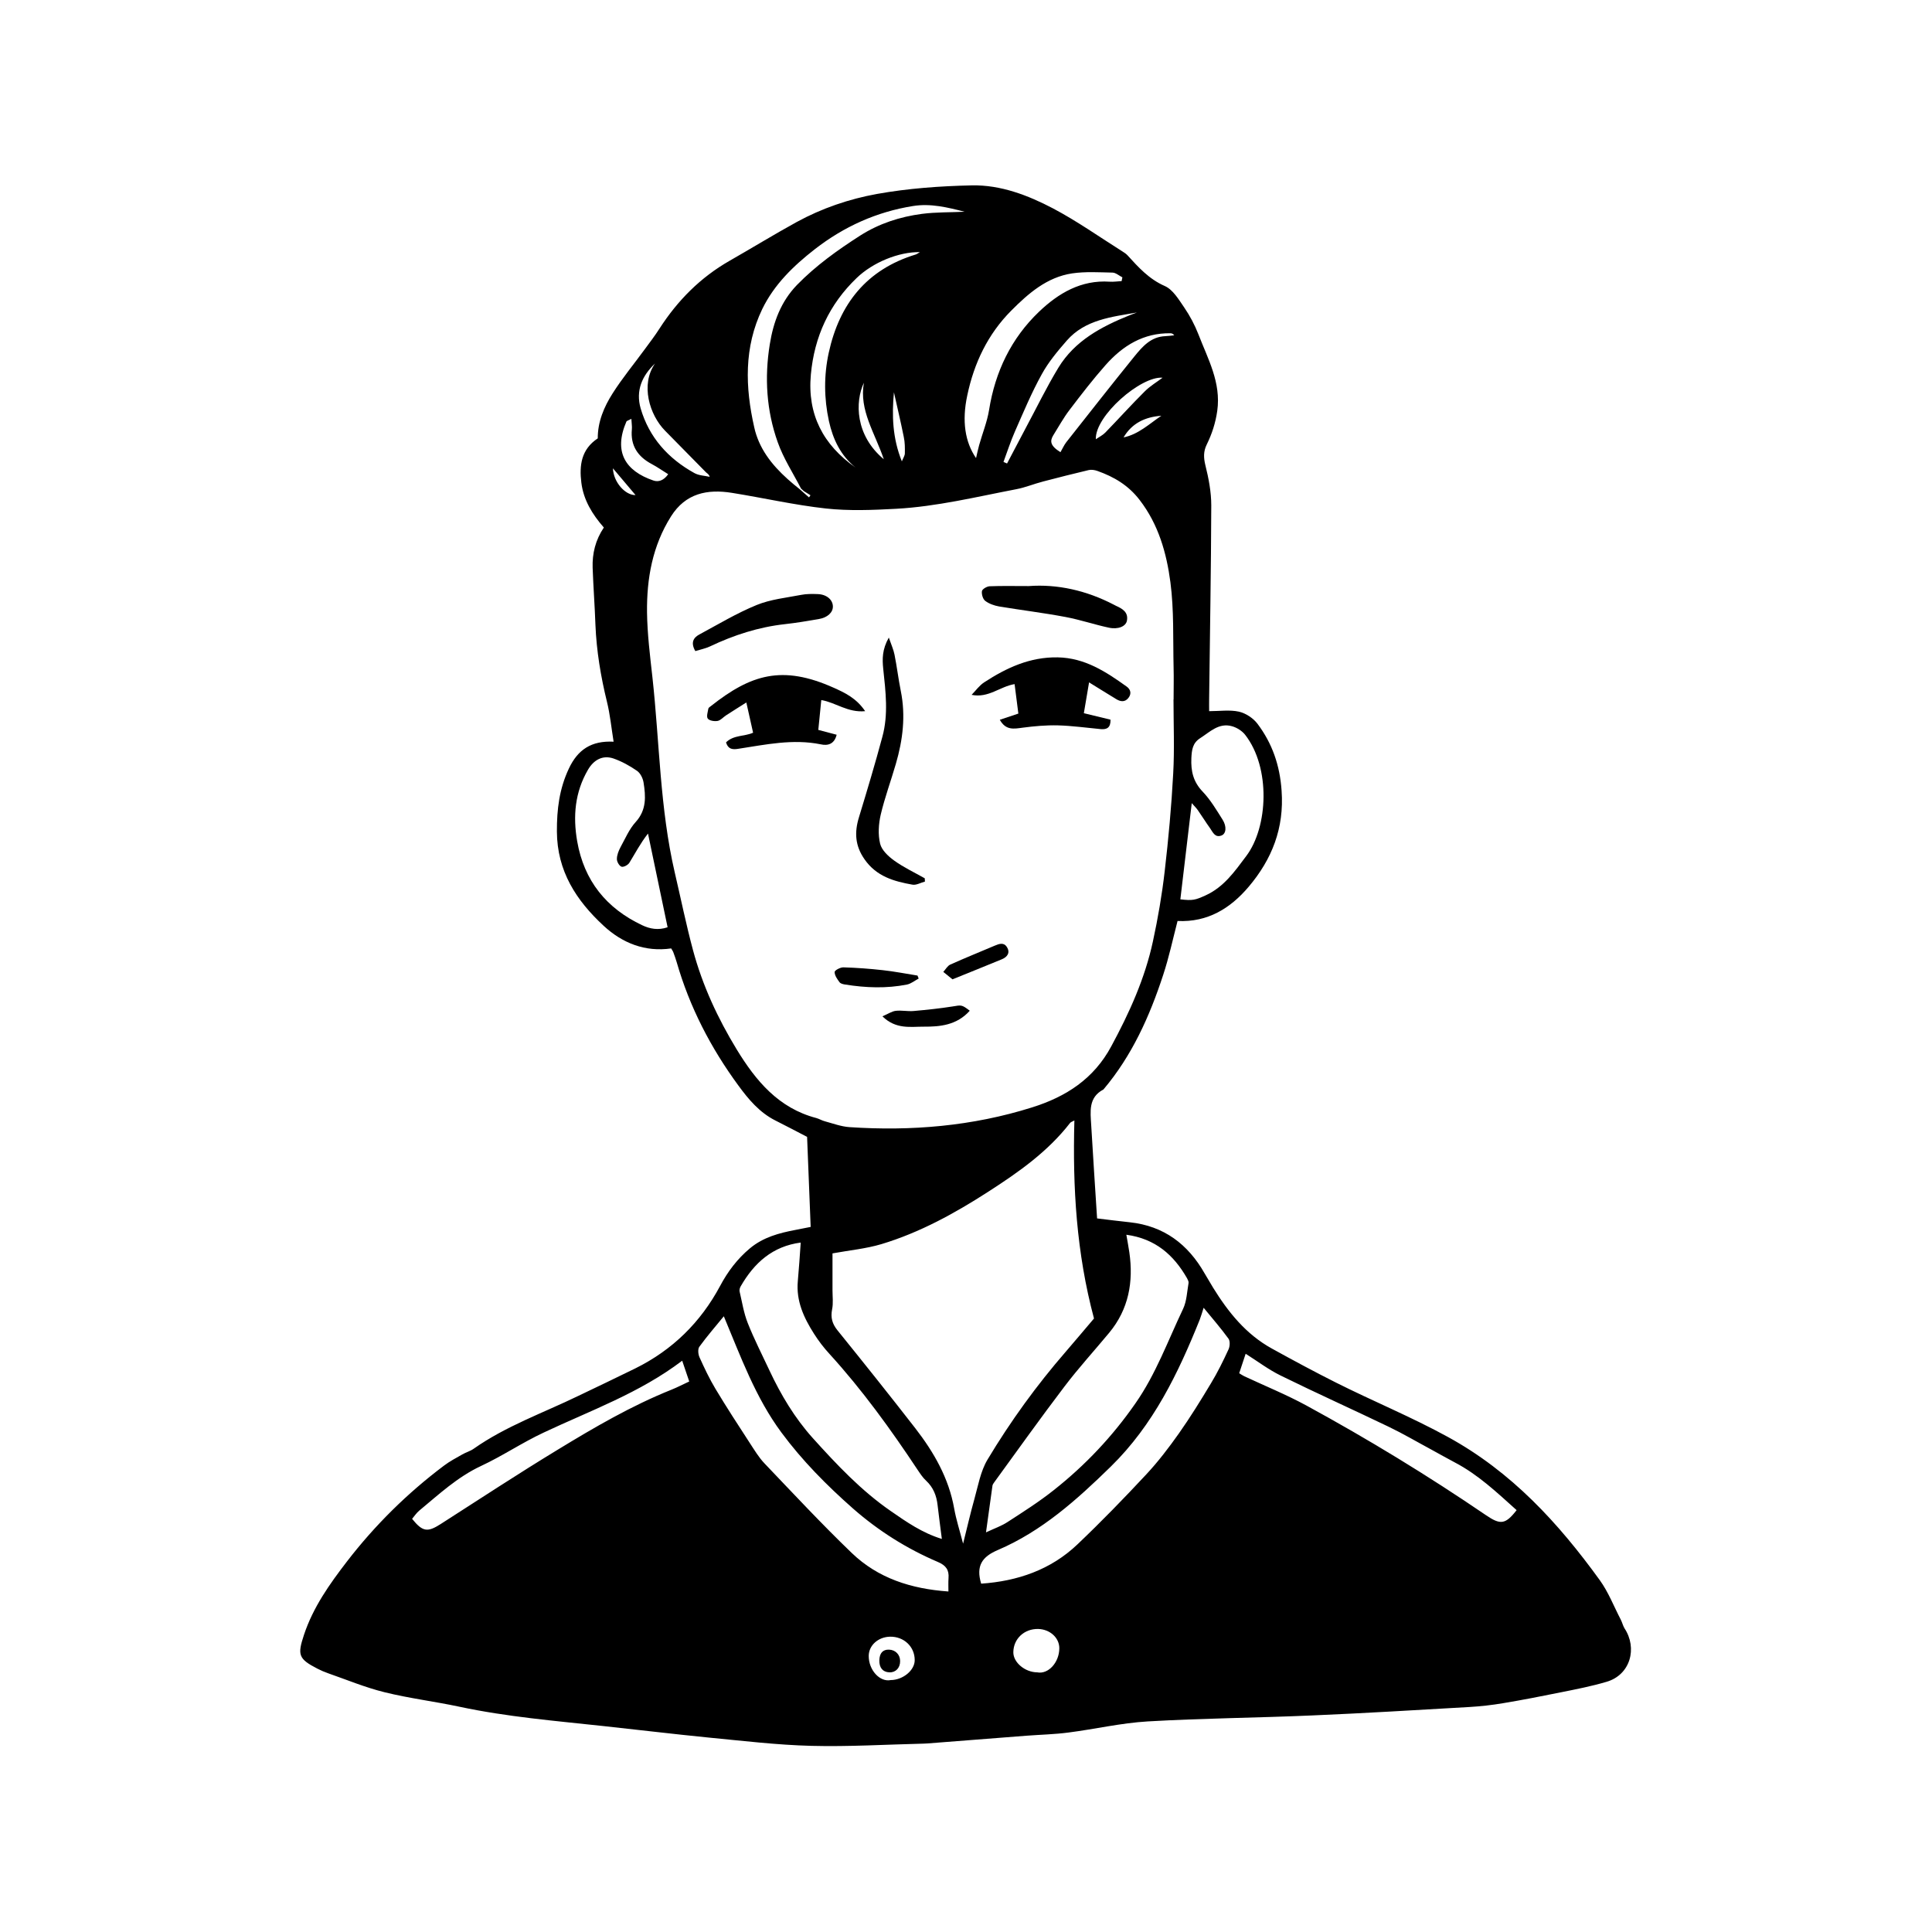 <?xml version="1.0" encoding="utf-8"?>
<!-- Generator: Adobe Illustrator 28.0.0, SVG Export Plug-In . SVG Version: 6.00 Build 0)  -->
<svg version="1.1" id="Layer_1" xmlns="http://www.w3.org/2000/svg" xmlns:xlink="http://www.w3.org/1999/xlink" x="0px" y="0px"
	 viewBox="0 0 200 200" style="enable-background:new 0 0 200 200;" xml:space="preserve">
<style type="text/css">
	.st0{fill:none;}
</style>
<g>
	<path class="st0" d="M82.98,50.84c0.03,0.03,0.07,0.06,0.1,0.09c0.22,0.19,0.44,0.38,0.65,0.57c-0.22-0.19-0.44-0.38-0.65-0.57
		C83.05,50.9,83.02,50.87,82.98,50.84z"/>
	<path class="st0" d="M82.8,50.68c0.04-0.04,0.07-0.07,0.11-0.11C82.87,50.61,82.84,50.64,82.8,50.68L82.8,50.68z"/>
	<path class="st0" d="M83.19,50.83L83.19,50.83c-0.03,0.03-0.07,0.06-0.1,0.1C83.12,50.89,83.15,50.86,83.19,50.83z"/>
	<path d="M167.77,167.64c-0.71-1.36-1.27-2.83-2.16-4.06c-4.29-5.93-9.13-11.21-15.71-14.82c-3.79-2.08-7.77-3.71-11.61-5.64
		c-2.23-1.12-4.44-2.31-6.63-3.52c-2.67-1.47-4.51-3.76-6.08-6.3c-0.3-0.49-0.59-0.98-0.88-1.48c-1.72-3.02-4.21-4.91-7.74-5.29
		c-1.12-0.12-2.24-0.26-3.39-0.4c-0.21-3.26-0.42-6.46-0.61-9.67c-0.08-1.39-0.31-2.85,1.27-3.68c2.95-3.49,4.78-7.57,6.18-11.85
		c0.6-1.82,1-3.7,1.49-5.59c3.12,0.15,5.47-1.31,7.36-3.54c2.41-2.85,3.69-6.06,3.41-9.95c-0.18-2.63-0.97-4.9-2.5-6.93
		c-0.44-0.58-1.21-1.09-1.92-1.25c-0.96-0.21-2.01-0.05-3.08-0.05c0-0.38-0.01-0.86,0-1.34c0.08-6.65,0.2-13.31,0.22-19.96
		c0-1.39-0.27-2.8-0.61-4.16c-0.19-0.78-0.21-1.43,0.14-2.14c0.54-1.1,0.91-2.23,1.09-3.49c0.41-2.94-0.97-5.37-1.95-7.92
		c-0.38-0.97-0.88-1.92-1.47-2.78c-0.57-0.83-1.17-1.85-2.01-2.22c-1.64-0.72-2.73-1.94-3.87-3.19c-0.15-0.16-0.34-0.28-0.53-0.4
		c-2.38-1.5-4.68-3.13-7.16-4.44c-2.61-1.37-5.43-2.45-8.41-2.39c-3.29,0.07-6.61,0.31-9.84,0.89c-2.87,0.52-5.69,1.48-8.29,2.9
		c-2.35,1.29-4.63,2.69-6.96,4.02c-3.01,1.72-5.37,4.1-7.24,7c-0.47,0.74-1.01,1.44-1.53,2.15c-1.11,1.52-2.32,2.98-3.33,4.57
		c-0.9,1.41-1.55,2.96-1.54,4.66c-1.72,1.14-1.92,2.8-1.7,4.58c0.22,1.8,1.14,3.29,2.33,4.65c-0.87,1.29-1.21,2.69-1.16,4.17
		c0.07,1.97,0.22,3.95,0.29,5.92c0.11,2.69,0.55,5.33,1.19,7.94c0.33,1.34,0.46,2.72,0.69,4.14c-2.3-0.12-3.71,0.82-4.63,2.78
		c-0.99,2.1-1.25,4.22-1.24,6.52c0.02,4.1,2.01,7.14,4.83,9.75c1.94,1.8,4.3,2.74,7,2.35c0.11,0.19,0.19,0.3,0.23,0.42
		c0.12,0.33,0.24,0.66,0.34,1c1.34,4.66,3.54,8.9,6.4,12.79c1.03,1.41,2.18,2.78,3.81,3.6c1.09,0.55,2.18,1.12,3.29,1.7
		c0.12,3.06,0.25,6.13,0.37,9.32c-0.62,0.12-1.09,0.22-1.57,0.31c-1.7,0.32-3.34,0.76-4.71,1.9c-1.31,1.09-2.31,2.42-3.1,3.91
		c-2.02,3.77-4.93,6.62-8.76,8.52c-1.97,0.97-3.95,1.91-5.93,2.86c-3.63,1.76-7.47,3.11-10.81,5.46c-0.35,0.25-0.8,0.37-1.18,0.59
		c-0.65,0.37-1.32,0.72-1.91,1.17c-3.79,2.85-7.14,6.16-10.03,9.91c-1.8,2.34-3.5,4.73-4.45,7.59c-0.69,2.08-0.59,2.49,1.39,3.51
		c0.35,0.18,0.72,0.34,1.09,0.47c1.95,0.68,3.87,1.48,5.86,1.97c2.55,0.63,5.17,0.95,7.75,1.5c4.92,1.05,9.91,1.46,14.89,2
		c3.63,0.39,7.26,0.83,10.89,1.19c3.55,0.34,7.1,0.77,10.65,0.86c3.87,0.1,7.75-0.14,11.62-0.23c0.13,0,0.26-0.01,0.4-0.02
		c3.42-0.27,6.84-0.53,10.26-0.8c1.45-0.11,2.9-0.14,4.34-0.33c2.74-0.35,5.46-0.99,8.21-1.15c5.67-0.33,11.37-0.37,17.05-0.62
		c5.41-0.23,10.82-0.56,16.22-0.87c1.18-0.07,2.36-0.2,3.53-0.4c1.99-0.33,3.97-0.72,5.95-1.12c1.59-0.32,3.19-0.63,4.74-1.09
		c2.47-0.72,3.22-3.49,1.85-5.55C168.01,168.3,167.93,167.95,167.77,167.64z M123.37,83.14c0.28,0.32,0.48,0.51,0.63,0.73
		c0.43,0.61,0.82,1.25,1.26,1.86c0.29,0.41,0.51,1.02,1.19,0.76c0.48-0.18,0.56-0.93,0.11-1.64c-0.63-1-1.25-2.05-2.06-2.9
		c-0.98-1.02-1.23-2.13-1.17-3.47c0.04-0.85,0.13-1.56,0.89-2.05c1.02-0.65,1.95-1.64,3.32-1.25c0.5,0.14,1.04,0.48,1.36,0.89
		c2.65,3.4,2.38,9.54,0.11,12.55c-1.2,1.6-2.32,3.21-4.21,4.07c-1.06,0.48-1.33,0.56-2.61,0.41
		C122.57,89.84,122.96,86.58,123.37,83.14z M114.83,137.96c2.01-2.43,2.52-5.26,2.08-8.31c-0.08-0.56-0.19-1.12-0.31-1.83
		c3,0.41,4.9,2.09,6.28,4.5c0.08,0.15,0.18,0.34,0.16,0.49c-0.16,0.91-0.19,1.89-0.57,2.69c-1.57,3.29-2.81,6.74-4.92,9.76
		c-2.38,3.43-5.21,6.43-8.48,9.01c-1.51,1.2-3.15,2.24-4.77,3.29c-0.61,0.4-1.33,0.65-2.23,1.07c0.24-1.76,0.45-3.3,0.67-4.84
		c0.02-0.12,0.11-0.24,0.18-0.34c2.41-3.31,4.78-6.64,7.26-9.9C111.64,141.62,113.28,139.83,114.83,137.96z M121.18,34.5
		c0.13,0,0.25,0.06,0.38,0.21c-0.31,0.03-0.63,0.08-0.94,0.09c-1.48,0.06-2.36,1.08-3.19,2.1c-2.38,2.94-4.71,5.91-7.05,8.88
		c-0.24,0.31-0.4,0.69-0.6,1.03c-1.07-0.66-1.11-1.15-0.75-1.74c0.56-0.89,1.06-1.82,1.7-2.65c1.2-1.58,2.41-3.15,3.72-4.63
		C116.22,35.79,118.37,34.45,121.18,34.5z M118.51,40.51c-1.4,1.39-2.72,2.86-4.09,4.27c-0.25,0.26-0.6,0.43-0.98,0.69
		c-0.1-2.42,4.67-6.56,6.91-6.37C119.77,39.54,119.07,39.95,118.51,40.51z M120.22,43.04c-1.25,0.84-2.36,1.92-3.91,2.24
		C117.19,43.79,118.56,43.16,120.22,43.04z M117.69,32.35c-0.25,0.09-0.49,0.18-0.74,0.28c-2.93,1.18-5.69,2.64-7.39,5.44
		c-1.25,2.06-2.3,4.24-3.44,6.36c-0.63,1.18-1.25,2.37-1.87,3.55c-0.12-0.05-0.25-0.11-0.37-0.16c0.39-1.05,0.73-2.12,1.18-3.14
		c0.88-2,1.73-4.04,2.79-5.95c0.69-1.26,1.64-2.39,2.59-3.48C112.33,33.09,115.06,32.81,117.69,32.35z M104.68,32.16
		c1.77-1.78,3.7-3.47,6.31-3.86c1.37-0.2,2.79-0.11,4.18-0.08c0.34,0.01,0.68,0.32,1.02,0.49c-0.03,0.13-0.05,0.26-0.08,0.39
		c-0.42,0.02-0.83,0.09-1.24,0.06c-2.96-0.2-5.31,1.2-7.31,3.11c-2.88,2.75-4.54,6.21-5.17,10.16c-0.2,1.24-0.69,2.43-1.03,3.65
		c-0.13,0.46-0.22,0.92-0.32,1.34c-1.14-1.65-1.48-3.83-0.91-6.48C100.83,37.59,102.26,34.59,104.68,32.16z M78.91,31.99
		c1.24-2.55,3.24-4.48,5.45-6.2c3-2.33,6.38-3.86,10.14-4.46c1.83-0.3,3.6,0.14,5.36,0.59c-1.47,0.07-2.96,0.03-4.42,0.22
		c-2.28,0.3-4.44,1-6.4,2.25c-2.34,1.5-4.59,3.11-6.54,5.11c-1.66,1.72-2.44,3.83-2.81,6.13c-0.56,3.45-0.35,6.87,0.82,10.15
		c0.59,1.67,1.59,3.2,2.41,4.79c0.09,0.09,0.18,0.17,0.28,0.26c0,0,0,0,0,0l0,0c0,0,0,0,0,0c0.23,0.15,0.47,0.29,0.7,0.44
		c-0.05,0.07-0.1,0.15-0.15,0.22c-0.22-0.19-0.44-0.38-0.65-0.57c-0.03-0.03-0.07-0.06-0.1-0.09c-0.06-0.05-0.12-0.11-0.18-0.16
		c0,0,0,0,0,0l0,0c0,0,0,0,0,0c-1.76-1.39-3.38-2.93-4.26-4.95c-0.2-0.47-0.37-0.96-0.48-1.48C77.14,40.1,77,35.95,78.91,31.99z
		 M85.79,36.52c-0.51,2.34-0.49,4.73,0.02,7.07c0.41,1.87,1.21,3.57,2.76,4.81c-3.36-2.34-5.01-5.5-4.63-9.63
		c0.36-3.92,1.9-7.27,4.75-10c1.66-1.6,4.34-2.71,6.54-2.67c-0.23,0.13-0.33,0.22-0.45,0.25C89.71,27.9,86.89,31.47,85.79,36.52z
		 M93.67,46.93c0,0.24-0.17,0.47-0.31,0.83c-0.98-2.42-1.04-4.79-0.82-7.15c0.34,1.54,0.71,3.08,1.02,4.63
		C93.68,45.79,93.68,46.37,93.67,46.93z M91.49,47.54c-2.97-2.48-2.99-5.94-2.06-7.92C88.92,42.47,90.56,44.79,91.49,47.54z
		 M67.81,37.63c-1.53,2.17-0.58,5.32,1.04,6.96c1.42,1.43,2.82,2.88,4.24,4.31c0.11,0.11,0.29,0.17,0.38,0.46
		c-0.53-0.12-1.13-0.13-1.59-0.39c-2.71-1.5-4.68-3.68-5.56-6.69C65.79,40.43,66.47,38.89,67.81,37.63z M64.85,43.63
		c0.03-0.06,0.14-0.08,0.51-0.27c0.02,0.47,0.08,0.78,0.05,1.08c-0.16,1.69,0.61,2.83,2.06,3.6c0.57,0.3,1.1,0.68,1.7,1.05
		c-0.45,0.64-1,0.84-1.54,0.65C64.74,48.75,63.48,46.78,64.85,43.63z M63.45,48.48c0.77,0.92,1.61,1.91,2.34,2.77
		C64.73,51.28,63.5,49.91,63.45,48.48z M66.48,95.78c-3.71-1.75-6.02-4.61-6.73-8.69c-0.45-2.59-0.24-5.08,1.12-7.41
		c0.6-1.03,1.53-1.54,2.64-1.16c0.86,0.3,1.69,0.76,2.44,1.28c0.34,0.24,0.6,0.76,0.67,1.2c0.23,1.44,0.32,2.84-0.81,4.09
		c-0.67,0.73-1.08,1.71-1.57,2.6c-0.2,0.38-0.38,0.82-0.38,1.23c-0.01,0.28,0.25,0.73,0.48,0.8c0.22,0.07,0.68-0.18,0.82-0.42
		c0.6-0.97,1.12-1.99,1.92-3.01c0.67,3.22,1.35,6.45,2.03,9.7C68.15,96.32,67.28,96.16,66.48,95.78z M76.26,108.63
		c-1.96-3.22-3.53-6.6-4.51-10.23c-0.72-2.67-1.27-5.39-1.9-8.08c-1.54-6.64-1.57-13.46-2.31-20.2c-0.25-2.23-0.53-4.48-0.56-6.72
		c-0.04-3.51,0.56-6.89,2.48-9.94c1.51-2.4,3.76-2.85,6.31-2.44c3.25,0.52,6.47,1.26,9.73,1.62c2.4,0.26,4.85,0.16,7.26,0.03
		c4.22-0.23,8.33-1.24,12.46-2.03c0.94-0.18,1.84-0.56,2.78-0.8c1.57-0.41,3.14-0.81,4.71-1.18c0.28-0.06,0.61-0.01,0.89,0.09
		c1.72,0.61,3.2,1.48,4.37,3c1.96,2.54,2.79,5.5,3.19,8.52c0.38,2.9,0.26,5.88,0.33,8.82c0.03,1.1,0,2.2,0,3.31c0,0-0.01,0-0.01,0
		c0,2.56,0.11,5.12-0.03,7.67c-0.18,3.38-0.49,6.75-0.88,10.11c-0.28,2.44-0.7,4.87-1.22,7.27c-0.83,3.85-2.44,7.4-4.31,10.86
		c-1.81,3.37-4.67,5.22-8.21,6.33c-6.17,1.94-12.49,2.47-18.9,2.04c-0.86-0.06-1.71-0.38-2.56-0.61c-0.3-0.08-0.57-0.25-0.86-0.33
		C80.61,114.72,78.26,111.91,76.26,108.63z M76.67,133.17c1.4-2.44,3.31-4.16,6.22-4.54c-0.1,1.39-0.18,2.69-0.3,3.99
		c-0.19,2.05,0.62,3.79,1.67,5.44c0.47,0.74,1.01,1.45,1.61,2.1c3.39,3.72,6.33,7.79,9.11,11.98c0.27,0.4,0.54,0.82,0.89,1.14
		c0.75,0.7,1.08,1.55,1.19,2.54c0.13,1.13,0.28,2.25,0.44,3.49c-2.05-0.63-3.66-1.76-5.28-2.88c-3.07-2.12-5.61-4.82-8.09-7.57
		c-1.86-2.07-3.29-4.46-4.47-6.98c-0.76-1.63-1.59-3.24-2.25-4.91c-0.42-1.05-0.59-2.19-0.85-3.29
		C76.53,133.52,76.59,133.31,76.67,133.17z M69.51,143.86c-4.14,1.66-7.98,3.9-11.77,6.21c-4.1,2.49-8.1,5.12-12.14,7.71
		c-1.35,0.86-1.85,0.8-2.94-0.55c0.23-0.27,0.45-0.61,0.74-0.85c2.03-1.68,3.95-3.48,6.39-4.62c2.23-1.04,4.28-2.43,6.51-3.47
		c4.84-2.28,9.92-4.09,14.32-7.43c0.25,0.75,0.48,1.4,0.73,2.15C70.68,143.32,70.11,143.62,69.51,143.86z M92.21,173.92
		c-1.13,0.23-2.29-1.03-2.28-2.51c0.01-1.08,0.97-1.95,2.2-1.98c1.44-0.03,2.56,1.03,2.56,2.42
		C94.7,172.9,93.48,173.91,92.21,173.92z M98.19,163.38c-0.03,0.43-0.01,0.86-0.01,1.37c-3.86-0.27-7.29-1.37-10.01-3.99
		c-3.11-2.99-6.05-6.15-9.03-9.27c-0.6-0.63-1.06-1.41-1.54-2.14c-1.2-1.84-2.4-3.69-3.53-5.57c-0.63-1.05-1.16-2.17-1.66-3.28
		c-0.14-0.31-0.19-0.85-0.01-1.09c0.79-1.09,1.68-2.11,2.53-3.15c1.75,4.18,3.27,8.4,5.96,12.03c2.16,2.92,4.7,5.48,7.41,7.87
		c2.63,2.31,5.57,4.16,8.78,5.53C97.93,162.05,98.26,162.52,98.19,163.38z M99.7,159.8c-0.37-1.42-0.72-2.5-0.92-3.62
		c-0.56-3.17-2.11-5.85-4.03-8.33c-2.65-3.41-5.34-6.78-8.05-10.13c-0.55-0.68-0.73-1.32-0.56-2.18c0.13-0.64,0.04-1.31,0.04-1.97
		c0-1.31,0-2.62,0-3.82c1.74-0.32,3.46-0.48,5.07-0.96c3.98-1.2,7.59-3.19,11.08-5.44c3.12-2.01,6.14-4.13,8.45-7.11
		c0.07-0.09,0.21-0.12,0.44-0.25c-0.19,6.93,0.21,13.7,2.03,20.5c-0.91,1.07-1.9,2.25-2.9,3.41c-3.04,3.5-5.75,7.24-8.13,11.21
		c-0.72,1.21-0.97,2.71-1.36,4.1C100.46,156.63,100.13,158.08,99.7,159.8z M107.37,173.12c-1.27-0.01-2.48-1.03-2.47-2.08
		c0.01-1.39,1.13-2.44,2.57-2.41c1.22,0.03,2.19,0.91,2.19,1.99C109.66,172.08,108.53,173.35,107.37,173.12z M127.18,139.68
		c-0.55,1.19-1.13,2.38-1.81,3.5c-1.06,1.77-2.15,3.53-3.34,5.22c-1.04,1.47-2.14,2.91-3.36,4.22c-2.31,2.48-4.67,4.91-7.13,7.25
		c-2.77,2.64-6.21,3.81-9.97,4.07c-0.56-1.85,0.1-2.79,1.72-3.48c4.56-1.95,8.17-5.19,11.7-8.64c4.41-4.32,6.97-9.65,9.21-15.22
		c0.14-0.36,0.24-0.73,0.4-1.22c0.9,1.1,1.79,2.12,2.58,3.21C127.35,138.84,127.32,139.37,127.18,139.68z M153.81,156.84
		c-6-4.09-12.2-7.87-18.57-11.34c-2.08-1.13-4.29-2.03-6.43-3.03c-0.15-0.07-0.29-0.17-0.53-0.31c0.23-0.68,0.44-1.33,0.67-2.02
		c1.25,0.79,2.38,1.65,3.63,2.26c3.7,1.82,7.46,3.51,11.18,5.3c1.5,0.72,2.94,1.57,4.41,2.36c0.81,0.44,1.61,0.9,2.43,1.33
		c2.41,1.26,4.35,3.1,6.4,4.94C155.83,157.83,155.32,157.87,153.81,156.84z"/>
	<path d="M105.03,70.82c0.14,1.06,0.26,2.06,0.39,3.05c-0.67,0.22-1.26,0.42-1.92,0.64c0.62,1.12,1.46,0.94,2.36,0.82
		c1.21-0.16,2.44-0.27,3.65-0.24c1.49,0.04,2.97,0.25,4.46,0.39c0.62,0.05,1.01-0.16,0.99-0.98c-0.96-0.23-1.91-0.46-2.76-0.67
		c0.18-1.06,0.34-2.03,0.54-3.19c0.93,0.57,1.85,1.15,2.79,1.72c0.45,0.28,0.92,0.36,1.29-0.12c0.34-0.44,0.21-0.88-0.18-1.16
		c-2.15-1.54-4.33-2.98-7.15-3.03c-2.87-0.05-5.3,1.08-7.6,2.58c-0.51,0.33-0.88,0.86-1.31,1.3
		C102.33,72.29,103.52,71.06,105.03,70.82z"/>
	<path d="M86.61,76.06c-0.65-0.17-1.26-0.33-1.9-0.5c0.11-1.05,0.21-2.05,0.31-3.09c1.5,0.25,2.73,1.32,4.54,1.15
		c-0.91-1.35-2.1-1.91-3.29-2.44c-5.31-2.37-8.55-1.35-12.66,1.9c-0.1,0.08-0.26,0.17-0.28,0.27c-0.06,0.35-0.22,0.83-0.06,1.04
		c0.17,0.22,0.69,0.3,1.02,0.24c0.31-0.06,0.57-0.38,0.86-0.57c0.74-0.48,1.48-0.94,2.11-1.34c0.25,1.12,0.48,2.12,0.7,3.13
		c-0.88,0.4-2.02,0.22-2.8,1c0.23,0.77,0.75,0.75,1.3,0.66c2.81-0.43,5.61-1.04,8.49-0.46C85.69,77.22,86.37,77.04,86.61,76.06z"/>
	<path d="M88.92,84.6c-0.48,1.56-0.41,2.95,0.58,4.36c1.23,1.77,3.04,2.28,4.96,2.62c0.4,0.07,0.86-0.21,1.29-0.32
		c-0.01-0.11-0.01-0.23-0.02-0.34c-1.06-0.6-2.17-1.12-3.16-1.83c-0.61-0.44-1.3-1.08-1.46-1.75c-0.23-0.95-0.16-2.04,0.06-3
		c0.42-1.78,1.06-3.51,1.57-5.27c0.72-2.47,1.03-4.97,0.51-7.54c-0.25-1.24-0.4-2.51-0.65-3.76c-0.1-0.51-0.32-0.99-0.59-1.77
		c-0.7,1.24-0.68,2.23-0.58,3.22c0.25,2.36,0.55,4.73-0.09,7.06C90.59,79.08,89.76,81.84,88.92,84.6z"/>
	<path d="M102,62.21c0.4,0.3,0.93,0.48,1.42,0.57c2.29,0.38,4.6,0.66,6.88,1.09c1.5,0.28,2.97,0.78,4.46,1.1
		c0.98,0.22,1.79-0.12,1.9-0.72c0.16-0.88-0.47-1.24-1.14-1.54c-0.08-0.04-0.16-0.08-0.23-0.12c-2.83-1.47-5.83-2.14-8.8-1.92
		c-1.5,0-2.77-0.03-4.04,0.02c-0.29,0.01-0.76,0.29-0.8,0.5C101.6,61.52,101.75,62.03,102,62.21z"/>
	<path d="M81.27,64.61c1.18-0.13,2.35-0.33,3.51-0.53c0.89-0.15,1.45-0.69,1.44-1.3c-0.01-0.7-0.65-1.25-1.57-1.28
		c-0.57-0.02-1.15-0.03-1.71,0.08c-1.55,0.3-3.17,0.46-4.61,1.05c-2.06,0.84-3.98,2-5.95,3.06c-0.59,0.32-0.91,0.83-0.4,1.71
		c0.49-0.15,1.03-0.26,1.51-0.48C75.97,65.74,78.54,64.91,81.27,64.61z"/>
	<path d="M95.1,101.3c-0.04-0.1-0.08-0.21-0.12-0.31c-1.2-0.19-2.4-0.43-3.61-0.56c-1.35-0.15-2.7-0.25-4.06-0.29
		c-0.32-0.01-0.91,0.31-0.91,0.48c0,0.36,0.27,0.74,0.51,1.06c0.11,0.15,0.38,0.21,0.59,0.24c2.13,0.34,4.27,0.42,6.39,0
		C94.32,101.83,94.7,101.51,95.1,101.3z"/>
	<path d="M98.6,104.19c-1.33,0.21-2.68,0.35-4.03,0.47c-0.61,0.05-1.24-0.09-1.84-0.02c-0.41,0.05-0.78,0.31-1.38,0.57
		c1.4,1.38,2.94,1.06,4.29,1.07c1.67,0.01,3.41-0.15,4.75-1.65C99.54,103.98,99.53,104.04,98.6,104.19z"/>
	<path d="M103.72,99.3c0.55-0.23,0.88-0.67,0.52-1.25c-0.32-0.53-0.81-0.35-1.28-0.15c-1.53,0.65-3.07,1.27-4.58,1.95
		c-0.3,0.13-0.49,0.5-0.73,0.76c0.27,0.22,0.54,0.44,0.95,0.77C100.34,100.67,102.04,100,103.72,99.3z"/>
	<path d="M92.03,170.77c-0.64-0.02-0.98,0.36-1,1.1c-0.02,0.77,0.35,1.22,1.03,1.25c0.66,0.03,1.13-0.46,1.12-1.17
		C93.18,171.28,92.69,170.79,92.03,170.77z"/>
</g>
</svg>
